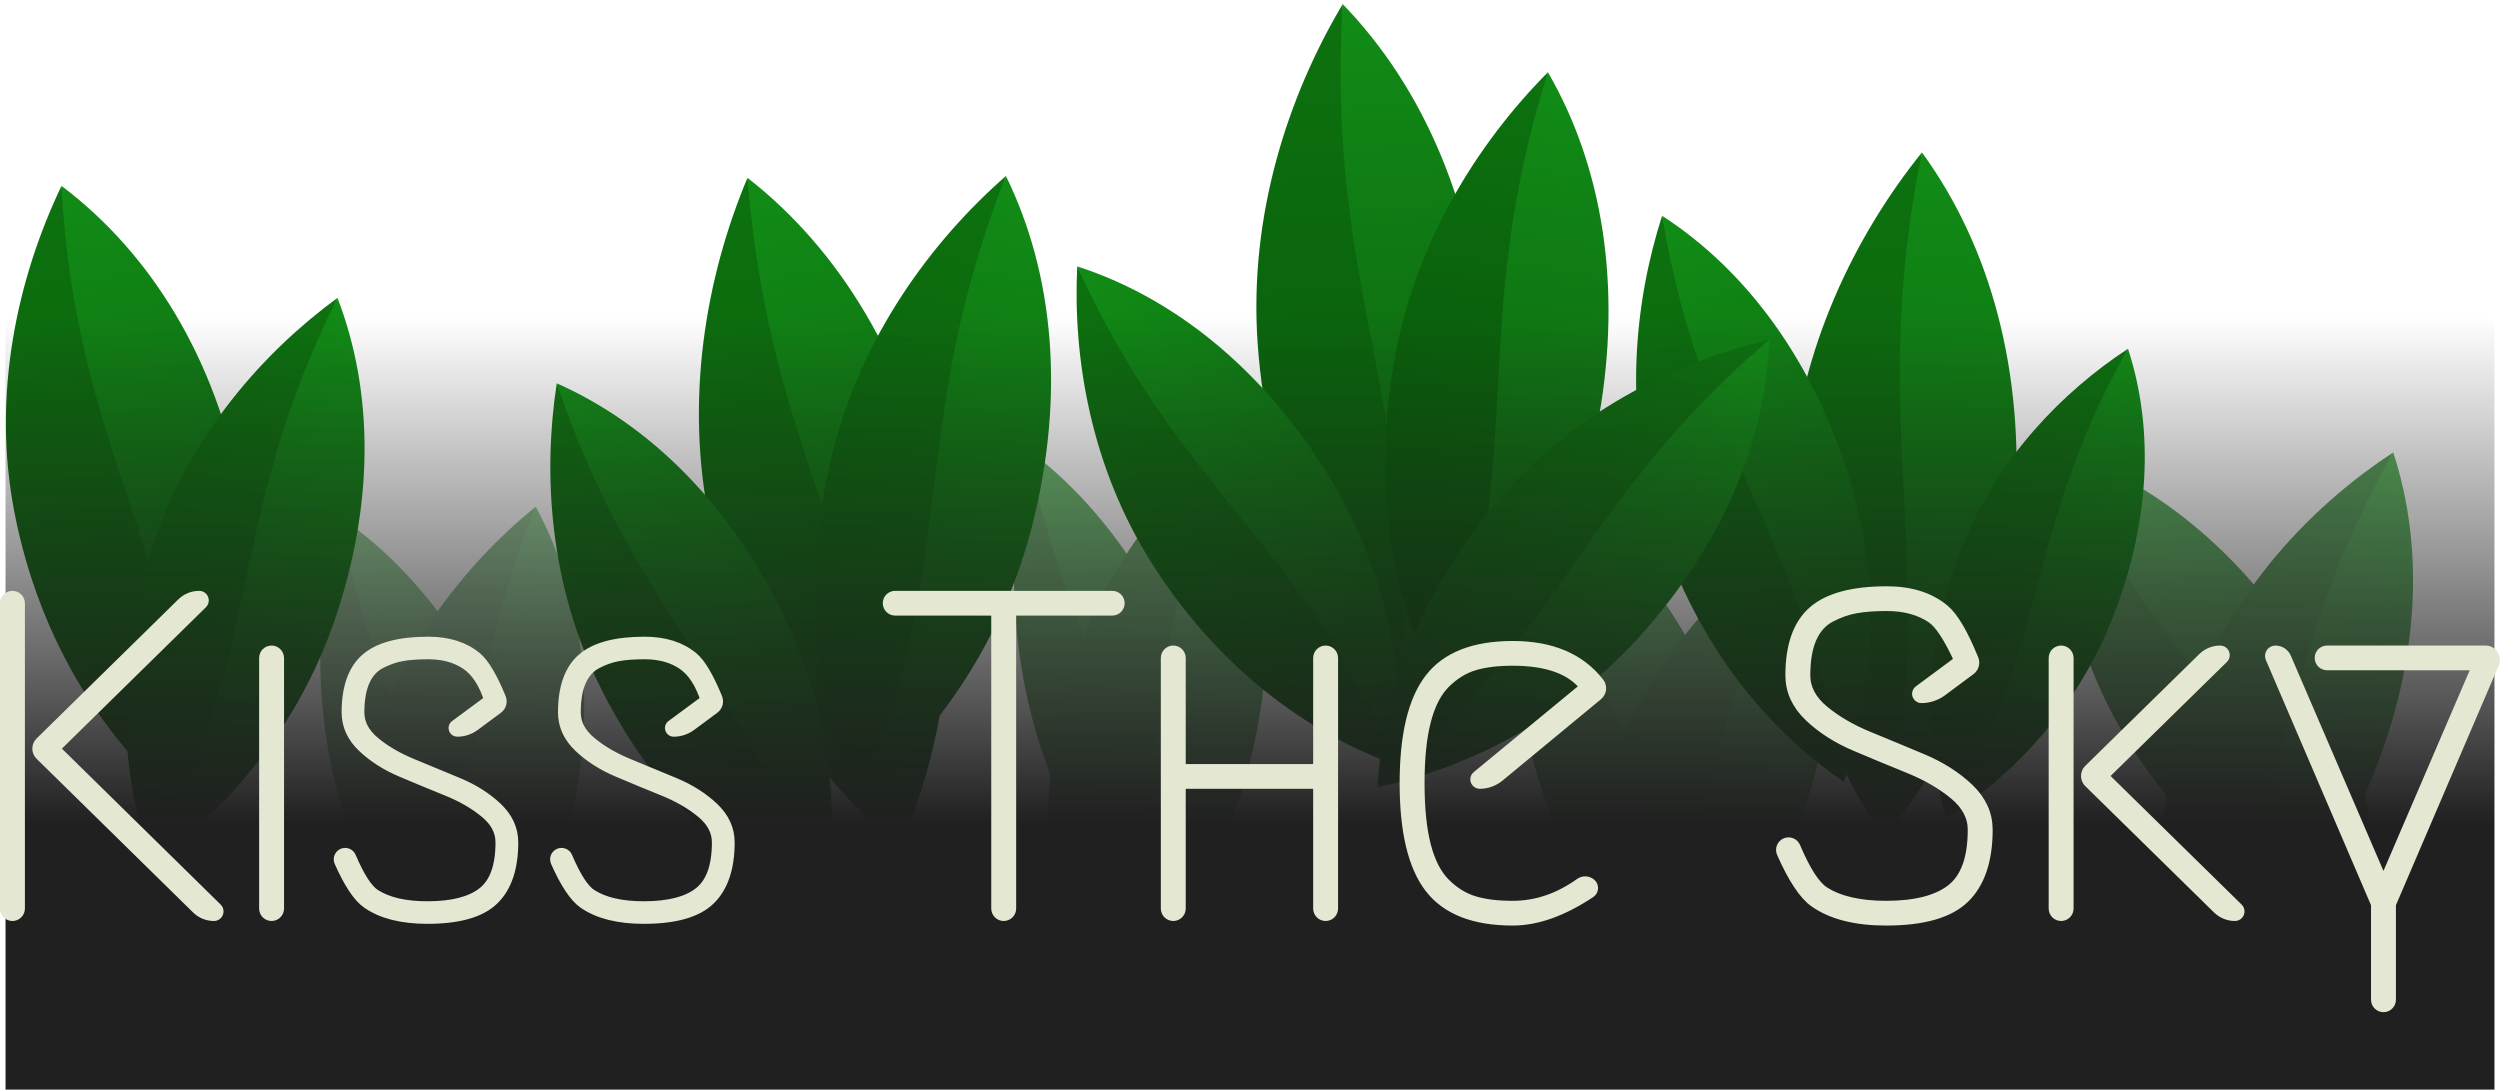 <svg xmlns="http://www.w3.org/2000/svg" xmlns:xlink="http://www.w3.org/1999/xlink" width="452" height="197" version="1.1" viewBox="0 0 452 197"><title>title</title><desc>Created with Sketch.</desc><defs><linearGradient id="linearGradient-1" x1="50%" x2="50%" y1="0%" y2="100%"><stop offset="0%" stop-color="#0D720F"/><stop offset="100%" stop-color="#08540A"/></linearGradient><linearGradient id="linearGradient-2" x1="50%" x2="50%" y1="0%" y2="100%"><stop offset="0%" stop-color="#118C16"/><stop offset="100%" stop-color="#0C560E"/></linearGradient><linearGradient id="linearGradient-3" x1="50%" x2="50%" y1="0%" y2="100%"><stop offset="0%" stop-color="#0D720F"/><stop offset="100%" stop-color="#08540A"/></linearGradient><linearGradient id="linearGradient-4" x1="50%" x2="50%" y1="0%" y2="100%"><stop offset="0%" stop-color="#118C16"/><stop offset="100%" stop-color="#0C560E"/></linearGradient><linearGradient id="linearGradient-5" x1="50%" x2="50%" y1="0%" y2="100%"><stop offset="0%" stop-color="#0D720F"/><stop offset="100%" stop-color="#08540A"/></linearGradient><linearGradient id="linearGradient-6" x1="50%" x2="50%" y1="0%" y2="100%"><stop offset="0%" stop-color="#118C16"/><stop offset="100%" stop-color="#0C560E"/></linearGradient><linearGradient id="linearGradient-7" x1="50%" x2="50%" y1="0%" y2="100%"><stop offset="0%" stop-color="#0D720F"/><stop offset="100%" stop-color="#08540A"/></linearGradient><linearGradient id="linearGradient-8" x1="50%" x2="50%" y1="0%" y2="100%"><stop offset="0%" stop-color="#118C16"/><stop offset="100%" stop-color="#0C560E"/></linearGradient><linearGradient id="linearGradient-9" x1="50%" x2="50%" y1="0%" y2="100%"><stop offset="0%" stop-color="#0D720F"/><stop offset="100%" stop-color="#08540A"/></linearGradient><linearGradient id="linearGradient-10" x1="50%" x2="50%" y1="0%" y2="100%"><stop offset="0%" stop-color="#118C16"/><stop offset="100%" stop-color="#0C560E"/></linearGradient><linearGradient id="linearGradient-11" x1="50%" x2="50%" y1="0%" y2="100%"><stop offset="0%" stop-color="#0D720F"/><stop offset="100%" stop-color="#08540A"/></linearGradient><linearGradient id="linearGradient-12" x1="50%" x2="50%" y1="0%" y2="100%"><stop offset="0%" stop-color="#118C16"/><stop offset="100%" stop-color="#0C560E"/></linearGradient><linearGradient id="linearGradient-13" x1="50%" x2="50%" y1="0%" y2="100%"><stop offset="0%" stop-color="#0D720F"/><stop offset="100%" stop-color="#08540A"/></linearGradient><linearGradient id="linearGradient-14" x1="50%" x2="50%" y1="0%" y2="100%"><stop offset="0%" stop-color="#118C16"/><stop offset="100%" stop-color="#0C560E"/></linearGradient><linearGradient id="linearGradient-15" x1="50%" x2="50%" y1="0%" y2="100%"><stop offset="0%" stop-color="#0D720F"/><stop offset="100%" stop-color="#08540A"/></linearGradient><linearGradient id="linearGradient-16" x1="50%" x2="50%" y1="0%" y2="100%"><stop offset="0%" stop-color="#118C16"/><stop offset="100%" stop-color="#0C560E"/></linearGradient><linearGradient id="linearGradient-17" x1="50%" x2="50%" y1="0%" y2="100%"><stop offset="0%" stop-color="#0D720F"/><stop offset="100%" stop-color="#064A07"/></linearGradient><linearGradient id="linearGradient-18" x1="50%" x2="50%" y1="15.276%" y2="70.934%"><stop offset="0%" stop-color="#202020" stop-opacity="0"/><stop offset="100%" stop-color="#202020"/></linearGradient></defs><g id="Symbols" fill="none" fill-rule="evenodd" stroke="none" stroke-width="1"><g id="title-(#202020-bg)" transform="translate(-42, -44)"><g id="title-(dark-bg)"><g id="title" transform="translate(31, 40)"><g id="leaves" fill-rule="nonzero"><g id="bunch-(rear)" opacity=".632" transform="translate(180, 75)"><g id="leaf" transform="translate(34.5, 61.5) rotate(-18) translate(-34.5, -61.5) translate(18, 6)"><path id="Path" fill="url(#linearGradient-1)" d="M1.1,53.381 C1.1,33.295 7.424,15.005 15.487,1.295 C12.886,55.408 24.056,67.171 16.775,108.796 C7.201,94.749 1.1,75.518 1.1,53.381 Z"/><path id="Path" fill="url(#linearGradient-2)" d="M31.128,56.71 C31.128,76.796 25.203,95.086 16.775,108.796 C22.1,64.396 10.529,45.695 15.487,1.295 C25.493,15.342 31.128,34.573 31.128,56.71 Z"/></g><g id="leaf" transform="translate(40.5, 61.5) rotate(14) translate(-40.5, -61.5) translate(21, 6)"><path id="Path" fill="url(#linearGradient-3)" d="M1.3,53.381 C1.3,33.295 8.773,15.005 18.303,1.295 C15.229,55.408 28.43,67.171 19.825,108.796 C8.511,94.749 1.3,75.518 1.3,53.381 Z"/><path id="Path" fill="url(#linearGradient-4)" d="M36.787,56.71 C36.787,76.796 29.785,95.086 19.825,108.796 C26.118,64.396 12.443,45.695 18.303,1.295 C30.129,15.342 36.787,34.573 36.787,56.71 Z"/></g></g><g id="bunch-(rear)" opacity=".7" transform="translate(366, 72)"><g id="leaf" transform="translate(46.5, 58.5) rotate(-32) translate(-46.5, -58.5) translate(27, 3)"><path id="Path" fill="url(#linearGradient-3)" d="M1.3,53.381 C1.3,33.295 8.773,15.005 18.303,1.295 C15.229,55.408 28.43,67.171 19.825,108.796 C8.511,94.749 1.3,75.518 1.3,53.381 Z"/><path id="Path" fill="url(#linearGradient-4)" d="M36.787,56.71 C36.787,76.796 29.785,95.086 19.825,108.796 C26.118,64.396 12.443,45.695 18.303,1.295 C30.129,15.342 36.787,34.573 36.787,56.71 Z"/></g><g id="leaf" transform="translate(58.5, 64.5) rotate(22) translate(-58.5, -64.5) translate(39, 9)"><path id="Path" fill="url(#linearGradient-3)" d="M1.3,53.381 C1.3,33.295 8.773,15.005 18.303,1.295 C15.229,55.408 28.43,67.171 19.825,108.796 C8.511,94.749 1.3,75.518 1.3,53.381 Z"/><path id="Path" fill="url(#linearGradient-4)" d="M36.787,56.71 C36.787,76.796 29.785,95.086 19.825,108.796 C26.118,64.396 12.443,45.695 18.303,1.295 C30.129,15.342 36.787,34.573 36.787,56.71 Z"/></g></g><g id="bunch-(rear)" opacity=".632" transform="translate(270, 81)"><g id="leaf" transform="translate(37.5, 61.5) rotate(-18) translate(-37.5, -61.5) translate(18, 6)"><path id="Path" fill="url(#linearGradient-3)" d="M1.3,53.381 C1.3,33.295 8.773,15.005 18.303,1.295 C15.229,55.408 28.43,67.171 19.825,108.796 C8.511,94.749 1.3,75.518 1.3,53.381 Z"/><path id="Path" fill="url(#linearGradient-4)" d="M36.787,56.71 C36.787,76.796 29.785,95.086 19.825,108.796 C26.118,64.396 12.443,45.695 18.303,1.295 C30.129,15.342 36.787,34.573 36.787,56.71 Z"/></g><g id="leaf" transform="translate(49.5, 67.5) rotate(22) translate(-49.5, -67.5) translate(30, 12)"><path id="Path" fill="url(#linearGradient-3)" d="M1.3,53.381 C1.3,33.295 8.773,15.005 18.303,1.295 C15.229,55.408 28.43,67.171 19.825,108.796 C8.511,94.749 1.3,75.518 1.3,53.381 Z"/><path id="Path" fill="url(#linearGradient-4)" d="M36.787,56.71 C36.787,76.796 29.785,95.086 19.825,108.796 C26.118,64.396 12.443,45.695 18.303,1.295 C30.129,15.342 36.787,34.573 36.787,56.71 Z"/></g></g><g id="bunch-(rear)" opacity=".469" transform="translate(54, 87)"><g id="leaf" transform="translate(36, 61.5) rotate(-18) translate(-36, -61.5) translate(18, 6)"><path id="Path" fill="url(#linearGradient-5)" d="M1.2,53.381 C1.2,33.295 8.098,15.005 16.895,1.295 C14.057,55.408 26.243,67.171 18.3,108.796 C7.856,94.749 1.2,75.518 1.2,53.381 Z"/><path id="Path" fill="url(#linearGradient-6)" d="M33.957,56.71 C33.957,76.796 27.494,95.086 18.3,108.796 C24.109,64.396 11.486,45.695 16.895,1.295 C27.811,15.342 33.957,34.573 33.957,56.71 Z"/></g><g id="leaf" transform="translate(42, 61.5) rotate(14) translate(-42, -61.5) translate(21, 6)"><path id="Path" fill="url(#linearGradient-7)" d="M1.4,53.381 C1.4,33.295 9.448,15.005 19.711,1.295 C16.4,55.408 30.617,67.171 21.349,108.796 C9.165,94.749 1.4,75.518 1.4,53.381 Z"/><path id="Path" fill="url(#linearGradient-8)" d="M39.617,56.71 C39.617,76.796 32.076,95.086 21.349,108.796 C28.127,64.396 13.4,45.695 19.711,1.295 C32.446,15.342 39.617,34.573 39.617,56.71 Z"/></g></g><g id="bunch" transform="translate(0, 30)"><g id="leaf" transform="translate(34.657, 64.866) rotate(-11) translate(-34.657, -64.866) translate(12.157, 4.866)"><path id="Path" fill="url(#linearGradient-9)" d="M1.5,57.709 C1.5,35.995 10.123,16.222 21.119,1.4 C17.572,59.9 32.804,72.617 22.874,117.617 C9.82,102.431 1.5,81.641 1.5,57.709 Z"/><path id="Path" fill="url(#linearGradient-10)" d="M42.447,61.308 C42.447,83.022 34.368,102.795 22.874,117.617 C30.136,69.617 14.357,49.4 21.119,1.4 C34.764,16.586 42.447,37.376 42.447,61.308 Z"/></g><g id="leaf" transform="translate(55.5, 79.5) rotate(19) translate(-55.5, -79.5) translate(36, 24)"><path id="Path" fill="url(#linearGradient-3)" d="M1.3,53.381 C1.3,33.295 8.773,15.005 18.303,1.295 C15.229,55.408 28.43,67.171 19.825,108.796 C8.511,94.749 1.3,75.518 1.3,53.381 Z"/><path id="Path" fill="url(#linearGradient-4)" d="M36.787,56.71 C36.787,76.796 29.785,95.086 19.825,108.796 C26.118,64.396 12.443,45.695 18.303,1.295 C30.129,15.342 36.787,34.573 36.787,56.71 Z"/></g></g><g id="bunch" transform="translate(93, 27)"><g id="leaf" transform="translate(67.5, 70.038) rotate(-12) translate(-67.5, -70.038) translate(45, 6)"><path id="Path" fill="url(#linearGradient-11)" d="M1.5,61.594 C1.5,38.418 10.123,17.314 21.119,1.495 C17.572,63.932 32.804,77.505 22.874,125.533 C9.82,109.325 1.5,87.136 1.5,61.594 Z"/><path id="Path" fill="url(#linearGradient-12)" d="M42.447,65.434 C42.447,88.61 34.368,109.714 22.874,125.533 C30.136,74.303 14.357,52.725 21.119,1.495 C34.764,17.703 42.447,39.892 42.447,65.434 Z"/></g><g id="leaf" transform="translate(87, 65.769) rotate(14) translate(-87, -65.769) translate(66, 6)"><path id="Path" fill="url(#linearGradient-13)" d="M1.4,57.488 C1.4,35.856 9.448,16.16 19.711,1.395 C16.4,59.67 30.617,72.338 21.349,117.165 C9.165,102.037 1.4,81.327 1.4,57.488 Z"/><path id="Path" fill="url(#linearGradient-14)" d="M39.617,61.072 C39.617,82.703 32.076,102.4 21.349,117.165 C28.127,69.349 13.4,49.21 19.711,1.395 C32.446,16.523 39.617,37.232 39.617,61.072 Z"/></g><g id="leaf" transform="translate(43.5, 94.5) rotate(-26) translate(-43.5, -94.5) translate(24, 39)"><path id="Path" fill="url(#linearGradient-3)" d="M1.3,53.381 C1.3,33.295 8.773,15.005 18.303,1.295 C15.229,55.408 28.43,67.171 19.825,108.796 C8.511,94.749 1.3,75.518 1.3,53.381 Z"/><path id="Path" fill="url(#linearGradient-4)" d="M36.787,56.71 C36.787,76.796 29.785,95.086 19.825,108.796 C26.118,64.396 12.443,45.695 18.303,1.295 C30.129,15.342 36.787,34.573 36.787,56.71 Z"/></g></g><g id="bunch" transform="translate(291, 27)"><g id="leaf" transform="translate(64.572, 66.003) rotate(4) translate(-64.572, -66.003) translate(42.072, 3.003)"><path id="Path" fill="url(#linearGradient-11)" d="M1.5,61.594 C1.5,38.418 10.123,17.314 21.119,1.495 C17.572,63.932 32.804,77.505 22.874,125.533 C9.82,109.325 1.5,87.136 1.5,61.594 Z"/><path id="Path" fill="url(#linearGradient-12)" d="M42.447,65.434 C42.447,88.61 34.368,109.714 22.874,125.533 C30.136,74.303 14.357,52.725 21.119,1.495 C34.764,17.703 42.447,39.892 42.447,65.434 Z"/></g><g id="leaf" transform="translate(88.5, 82.962) rotate(22) translate(-88.5, -82.962) translate(72, 36)"><path id="Path" fill="url(#linearGradient-15)" d="M1.1,45.169 C1.1,28.173 7.424,12.697 15.487,1.096 C12.886,46.883 24.056,56.837 16.775,92.058 C7.201,80.172 1.1,63.9 1.1,45.169 Z"/><path id="Path" fill="url(#linearGradient-16)" d="M31.128,47.985 C31.128,64.981 25.203,80.457 16.775,92.058 C22.1,54.489 10.529,38.665 15.487,1.096 C25.493,12.982 31.128,29.254 31.128,47.985 Z"/></g><g id="leaf" transform="translate(37.5, 67.5) rotate(-17) translate(-37.5, -67.5) translate(18, 12)"><path id="Path" fill="url(#linearGradient-3)" d="M1.3,53.381 C1.3,33.295 8.773,15.005 18.303,1.295 C15.229,55.408 28.43,67.171 19.825,108.796 C8.511,94.749 1.3,75.518 1.3,53.381 Z"/><path id="Path" fill="url(#linearGradient-4)" d="M36.787,56.71 C36.787,76.796 29.785,95.086 19.825,108.796 C26.118,64.396 12.443,45.695 18.303,1.295 C30.129,15.342 36.787,34.573 36.787,56.71 Z"/></g></g><g id="bunch" transform="translate(189, 0)"><g id="leaf" transform="translate(70.5, 67.038) rotate(-4) translate(-70.5, -67.038) translate(48, 3)"><path id="Path" fill="url(#linearGradient-11)" d="M1.5,61.594 C1.5,38.418 10.123,17.314 21.119,1.495 C17.572,63.932 32.804,77.505 22.874,125.533 C9.82,109.325 1.5,87.136 1.5,61.594 Z"/><path id="Path" fill="url(#linearGradient-12)" d="M42.447,65.434 C42.447,88.61 34.368,109.714 22.874,125.533 C30.136,74.303 14.357,52.725 21.119,1.495 C34.764,17.703 42.447,39.892 42.447,65.434 Z"/></g><g id="leaf" transform="translate(92.96, 74.996) rotate(10) translate(-92.96, -74.996) translate(71.96, 14.996)"><path id="Path" fill="url(#linearGradient-17)" d="M1.4,57.488 C1.4,35.856 9.448,16.16 19.711,1.395 C16.4,59.67 30.617,72.338 21.349,117.165 C9.165,102.037 1.4,81.327 1.4,57.488 Z"/><path id="Path" fill="url(#linearGradient-14)" d="M39.617,61.072 C39.617,82.703 32.076,102.4 21.349,117.165 C28.127,69.349 13.4,49.21 19.711,1.395 C32.446,16.523 39.617,37.232 39.617,61.072 Z"/></g><g id="leaf" transform="translate(46.5, 97.5) rotate(-32) translate(-46.5, -97.5) translate(27, 42)"><path id="Path" fill="url(#linearGradient-3)" d="M1.3,53.381 C1.3,33.295 8.773,15.005 18.303,1.295 C15.229,55.408 28.43,67.171 19.825,108.796 C8.511,94.749 1.3,75.518 1.3,53.381 Z"/><path id="Path" fill="url(#linearGradient-4)" d="M36.787,56.71 C36.787,76.796 29.785,95.086 19.825,108.796 C26.118,64.396 12.443,45.695 18.303,1.295 C30.129,15.342 36.787,34.573 36.787,56.71 Z"/></g><g id="leaf" transform="translate(106.5, 106.5) rotate(42) translate(-106.5, -106.5) translate(87, 51)"><path id="Path" fill="url(#linearGradient-3)" d="M1.3,53.381 C1.3,33.295 8.773,15.005 18.303,1.295 C15.229,55.408 28.43,67.171 19.825,108.796 C8.511,94.749 1.3,75.518 1.3,53.381 Z"/><path id="Path" fill="url(#linearGradient-4)" d="M36.787,56.71 C36.787,76.796 29.785,95.086 19.825,108.796 C26.118,64.396 12.443,45.695 18.303,1.295 C30.129,15.342 36.787,34.573 36.787,56.71 Z"/></g></g></g><rect id="gradient" width="450" height="165" x="12" y="36" fill="url(#linearGradient-18)" fill-rule="nonzero"/><path id="KISS-THE-SKY" fill="#E4E7D1" stroke="#E4E7D1" stroke-width="2" d="M14.504,113.076 L14.504,168.265 C14.504,168.956 13.943,169.516 13.252,169.516 C12.561,169.516 12,168.956 12,168.265 L12,113.076 C12,112.385 12.561,111.824 13.252,111.824 C13.943,111.824 14.504,112.385 14.504,113.076 Z M47.528,113.081 L21.521,138.608 C21.111,139.011 21.104,139.671 21.508,140.082 C21.512,140.086 21.517,140.091 21.521,140.095 L50.199,168.259 C50.488,168.543 50.492,169.008 50.208,169.297 C50.07,169.437 49.882,169.516 49.685,169.516 C48.535,169.516 47.43,169.065 46.61,168.259 L18.311,140.467 C17.695,139.862 17.686,138.873 18.291,138.257 C18.297,138.25 18.304,138.243 18.311,138.236 L43.939,113.081 C44.759,112.276 45.864,111.824 47.014,111.824 C47.419,111.824 47.747,112.153 47.747,112.558 C47.747,112.755 47.668,112.943 47.528,113.081 Z M60.102,121.714 C60.793,121.714 61.354,122.275 61.354,122.966 L61.354,168.265 C61.354,168.956 60.793,169.516 60.102,169.516 C59.41,169.516 58.85,168.956 58.85,168.265 L58.85,122.966 C58.85,122.275 59.41,121.714 60.102,121.714 Z M73.765,132.802 C73.765,128.319 74.915,125.083 77.216,123.096 C79.517,121.109 83.25,120.115 88.416,120.115 C92.031,120.115 94.943,121.039 97.15,122.888 C98.491,124.011 99.936,126.453 101.485,130.212 L101.485,130.212 C101.758,130.875 101.546,131.638 100.97,132.064 L96.776,135.171 C95.875,135.839 94.784,136.199 93.663,136.199 C93.35,136.199 93.095,135.944 93.095,135.631 C93.095,135.45 93.181,135.281 93.326,135.174 L99.545,130.583 C98.559,127.487 97.138,125.315 95.283,124.067 C93.428,122.819 91.139,122.195 88.416,122.195 C86.537,122.195 84.953,122.31 83.661,122.541 C82.37,122.773 81.079,123.223 79.787,123.893 C78.496,124.563 77.522,125.638 76.864,127.117 C76.207,128.596 75.878,130.491 75.878,132.802 C75.878,134.835 76.829,136.638 78.731,138.209 C80.632,139.781 82.945,141.121 85.669,142.23 C88.392,143.339 91.128,144.472 93.875,145.627 C96.622,146.782 98.946,148.261 100.848,150.064 C102.75,151.866 103.7,153.946 103.7,156.303 C103.7,160.925 102.538,164.368 100.214,166.633 C97.889,168.897 93.91,170.03 88.275,170.03 C83.673,170.03 80.057,169.117 77.428,167.291 C75.809,166.168 74.143,163.668 72.431,159.792 L72.431,159.792 C72.194,159.255 72.437,158.627 72.974,158.39 C72.979,158.388 72.985,158.385 72.99,158.383 C73.53,158.155 74.152,158.408 74.38,158.947 C75.93,162.6 77.404,164.873 78.801,165.766 C81.079,167.222 84.236,167.95 88.275,167.95 C92.783,167.95 96.129,167.095 98.312,165.385 C100.496,163.675 101.587,160.648 101.587,156.303 C101.587,154.27 100.637,152.467 98.735,150.896 C96.833,149.324 94.509,147.984 91.761,146.875 C89.014,145.766 86.279,144.633 83.556,143.478 C80.832,142.322 78.519,140.844 76.618,139.041 C74.716,137.239 73.765,135.159 73.765,132.802 Z M112.885,132.802 C112.885,128.319 114.035,125.083 116.336,123.096 C118.638,121.109 122.371,120.115 127.538,120.115 C131.154,120.115 134.066,121.039 136.273,122.888 C137.614,124.011 139.059,126.453 140.609,130.212 C140.882,130.875 140.67,131.638 140.094,132.064 L135.899,135.171 C134.998,135.839 133.907,136.199 132.786,136.199 C132.472,136.199 132.218,135.944 132.218,135.631 C132.218,135.45 132.304,135.281 132.449,135.174 L138.668,130.583 C137.682,127.487 136.261,125.315 134.406,124.067 C132.551,122.819 130.262,122.195 127.538,122.195 C125.659,122.195 124.074,122.31 122.782,122.541 C121.491,122.773 120.199,123.223 118.908,123.893 C117.616,124.563 116.642,125.638 115.984,127.117 C115.327,128.596 114.998,130.491 114.998,132.802 C114.998,134.835 115.949,136.638 117.851,138.209 C119.753,139.781 122.066,141.121 124.79,142.23 C127.514,143.339 130.25,144.472 132.997,145.627 C135.745,146.782 138.069,148.261 139.972,150.064 C141.874,151.866 142.825,153.946 142.825,156.303 C142.825,160.925 141.662,164.368 139.337,166.633 C137.013,168.897 133.032,170.03 127.397,170.03 C122.794,170.03 119.178,169.117 116.548,167.291 C114.929,166.168 113.263,163.668 111.55,159.792 L111.55,159.792 C111.313,159.255 111.556,158.627 112.093,158.39 C112.099,158.388 112.104,158.385 112.11,158.383 C112.649,158.155 113.271,158.408 113.5,158.947 C115.05,162.6 116.524,164.873 117.922,165.766 C120.199,167.222 123.358,167.95 127.397,167.95 C131.905,167.95 135.252,167.095 137.435,165.385 C139.619,163.675 140.711,160.648 140.711,156.303 C140.711,154.27 139.76,152.467 137.858,150.896 C135.956,149.324 133.631,147.984 130.884,146.875 C128.136,145.766 125.401,144.633 122.677,143.478 C119.953,142.322 117.64,140.844 115.738,139.041 C113.836,137.239 112.885,135.159 112.885,132.802 Z M213.338,113.06 C213.338,113.743 212.784,114.297 212.101,114.297 L194.765,114.297 C194.19,114.297 193.723,114.763 193.723,115.339 L193.723,168.265 C193.723,168.956 193.163,169.516 192.471,169.516 C191.78,169.516 191.219,168.956 191.219,168.265 L191.219,115.339 C191.219,114.763 190.753,114.297 190.177,114.297 L172.841,114.297 C172.158,114.297 171.605,113.743 171.605,113.06 C171.605,112.378 172.158,111.824 172.841,111.824 L212.101,111.824 C212.784,111.824 213.338,112.378 213.338,113.06 Z M250.672,169.516 C249.981,169.516 249.42,168.956 249.42,168.265 L249.42,146.657 C249.42,146.082 248.954,145.615 248.378,145.615 L225.423,145.615 C224.847,145.615 224.381,146.082 224.381,146.657 L224.381,168.265 C224.381,168.956 223.82,169.516 223.129,169.516 C222.437,169.516 221.877,168.956 221.877,168.265 L221.877,122.966 C221.877,122.275 222.437,121.714 223.129,121.714 C223.82,121.714 224.381,122.275 224.381,122.966 L224.381,142.101 C224.381,142.676 224.847,143.143 225.423,143.143 L248.378,143.143 C248.954,143.143 249.42,142.676 249.42,142.101 L249.42,122.966 C249.42,122.275 249.981,121.714 250.672,121.714 C251.364,121.714 251.924,122.275 251.924,122.966 L251.924,168.265 C251.924,168.956 251.364,169.516 250.672,169.516 Z M298.497,165.359 C293.507,168.68 288.842,170.341 284.502,170.341 C277.546,170.341 272.566,168.39 269.561,164.489 C266.557,160.588 265.054,154.297 265.054,145.615 C265.054,136.934 266.557,130.643 269.561,126.742 C272.566,122.841 277.546,120.89 284.502,120.89 C291.452,120.89 296.639,123.086 300.062,127.479 L300.062,127.479 C300.582,128.146 300.477,129.106 299.825,129.645 L282.007,144.366 C281.03,145.174 279.802,145.615 278.534,145.615 C278.145,145.615 277.83,145.3 277.83,144.912 C277.83,144.701 277.924,144.502 278.086,144.368 L297.689,128.225 C295.241,124.984 290.845,123.363 284.502,123.363 C281.719,123.363 279.382,123.651 277.491,124.228 C275.599,124.805 273.86,125.876 272.274,127.442 C270.688,129.008 269.506,131.288 268.727,134.283 C267.948,137.277 267.558,141.055 267.558,145.615 C267.558,150.176 267.948,153.953 268.727,156.948 C269.506,159.942 270.688,162.223 272.274,163.788 C273.86,165.354 275.599,166.426 277.491,167.003 C279.382,167.58 281.719,167.868 284.502,167.868 C288.782,167.868 292.857,166.487 296.726,163.725 C297.301,163.315 298.082,163.358 298.607,163.83 C299.006,164.187 299.039,164.801 298.681,165.199 C298.627,165.26 298.565,165.314 298.497,165.359 L298.497,165.359 Z M334.799,126.082 C334.799,120.753 336.162,116.907 338.889,114.544 C341.616,112.181 346.039,111 352.16,111 C356.445,111 359.894,112.099 362.51,114.297 C364.125,115.654 365.867,118.63 367.737,123.224 C368.005,123.885 367.793,124.643 367.221,125.068 L362.064,128.901 C360.999,129.693 359.706,130.121 358.378,130.121 C358.006,130.121 357.703,129.819 357.703,129.446 C357.703,129.232 357.805,129.031 357.977,128.904 L365.348,123.445 C363.446,119.269 361.763,116.687 360.298,115.698 C358.1,114.214 355.387,113.473 352.16,113.473 C349.934,113.473 348.056,113.61 346.526,113.885 C344.996,114.159 343.466,114.695 341.935,115.492 C340.405,116.288 339.251,117.566 338.472,119.324 C337.693,121.082 337.303,123.335 337.303,126.082 C337.303,128.5 338.43,130.643 340.684,132.511 C342.937,134.379 345.678,135.973 348.905,137.291 C352.132,138.61 355.373,139.956 358.629,141.33 C361.884,142.703 364.638,144.462 366.892,146.604 C369.145,148.747 370.272,151.22 370.272,154.022 C370.272,159.517 368.895,163.61 366.14,166.302 C363.386,168.995 358.67,170.341 351.993,170.341 C346.54,170.341 342.255,169.256 339.139,167.085 C337.221,165.749 335.247,162.776 333.217,158.167 L333.217,158.167 C332.936,157.528 333.226,156.783 333.864,156.502 C333.87,156.499 333.875,156.497 333.881,156.495 C334.52,156.224 335.257,156.523 335.527,157.162 C335.527,157.162 335.527,157.162 335.527,157.162 C337.364,161.507 339.111,164.21 340.767,165.272 C343.466,167.003 347.208,167.868 351.993,167.868 C357.335,167.868 361.299,166.852 363.887,164.819 C366.474,162.786 367.768,159.187 367.768,154.022 C367.768,151.604 366.641,149.462 364.388,147.593 C362.134,145.725 359.38,144.132 356.125,142.813 C352.869,141.494 349.628,140.148 346.401,138.775 C343.174,137.401 340.433,135.643 338.18,133.5 C335.926,131.357 334.799,128.885 334.799,126.082 Z M382.4,168.265 L382.4,122.966 C382.4,122.275 382.961,121.714 383.652,121.714 C384.344,121.714 384.904,122.275 384.904,122.966 L384.904,168.265 C384.904,168.956 384.344,169.516 383.652,169.516 C382.961,169.516 382.4,168.956 382.4,168.265 Z M412.001,168.26 L388.713,145.413 C388.097,144.808 388.087,143.819 388.692,143.202 C388.699,143.195 388.706,143.188 388.713,143.181 L409.33,122.971 C410.151,122.165 411.256,121.714 412.406,121.714 C412.811,121.714 413.139,122.042 413.139,122.447 C413.139,122.644 413.06,122.833 412.919,122.971 L391.923,143.553 C391.512,143.956 391.505,144.615 391.908,145.026 C391.913,145.031 391.918,145.036 391.923,145.041 L415.59,168.26 C415.88,168.543 415.884,169.008 415.6,169.297 C415.462,169.437 415.274,169.516 415.077,169.516 C413.927,169.516 412.822,169.065 412.001,168.26 Z M431.732,121.714 L460.426,121.714 C461.289,121.714 461.989,122.414 461.989,123.277 C461.989,123.489 461.946,123.699 461.863,123.893 L443.225,167.358 C443.197,167.423 443.183,167.492 443.183,167.563 L443.183,184.748 C443.183,185.439 442.622,186 441.931,186 C441.239,186 440.679,185.439 440.679,184.748 L440.679,167.563 C440.679,167.492 440.664,167.423 440.637,167.358 L421.591,122.942 C421.399,122.495 421.606,121.977 422.053,121.786 C422.163,121.739 422.281,121.714 422.4,121.714 C423.21,121.714 423.943,122.197 424.263,122.941 L441.452,162.882 C441.566,163.146 441.872,163.268 442.136,163.154 C442.259,163.102 442.357,163.004 442.409,162.881 L458.416,125.64 C458.644,125.112 458.399,124.499 457.871,124.272 C457.741,124.216 457.6,124.187 457.459,124.187 L431.732,124.187 C431.05,124.187 430.496,123.633 430.496,122.951 C430.496,122.268 431.05,121.714 431.732,121.714 Z"/></g></g></g></g></svg>